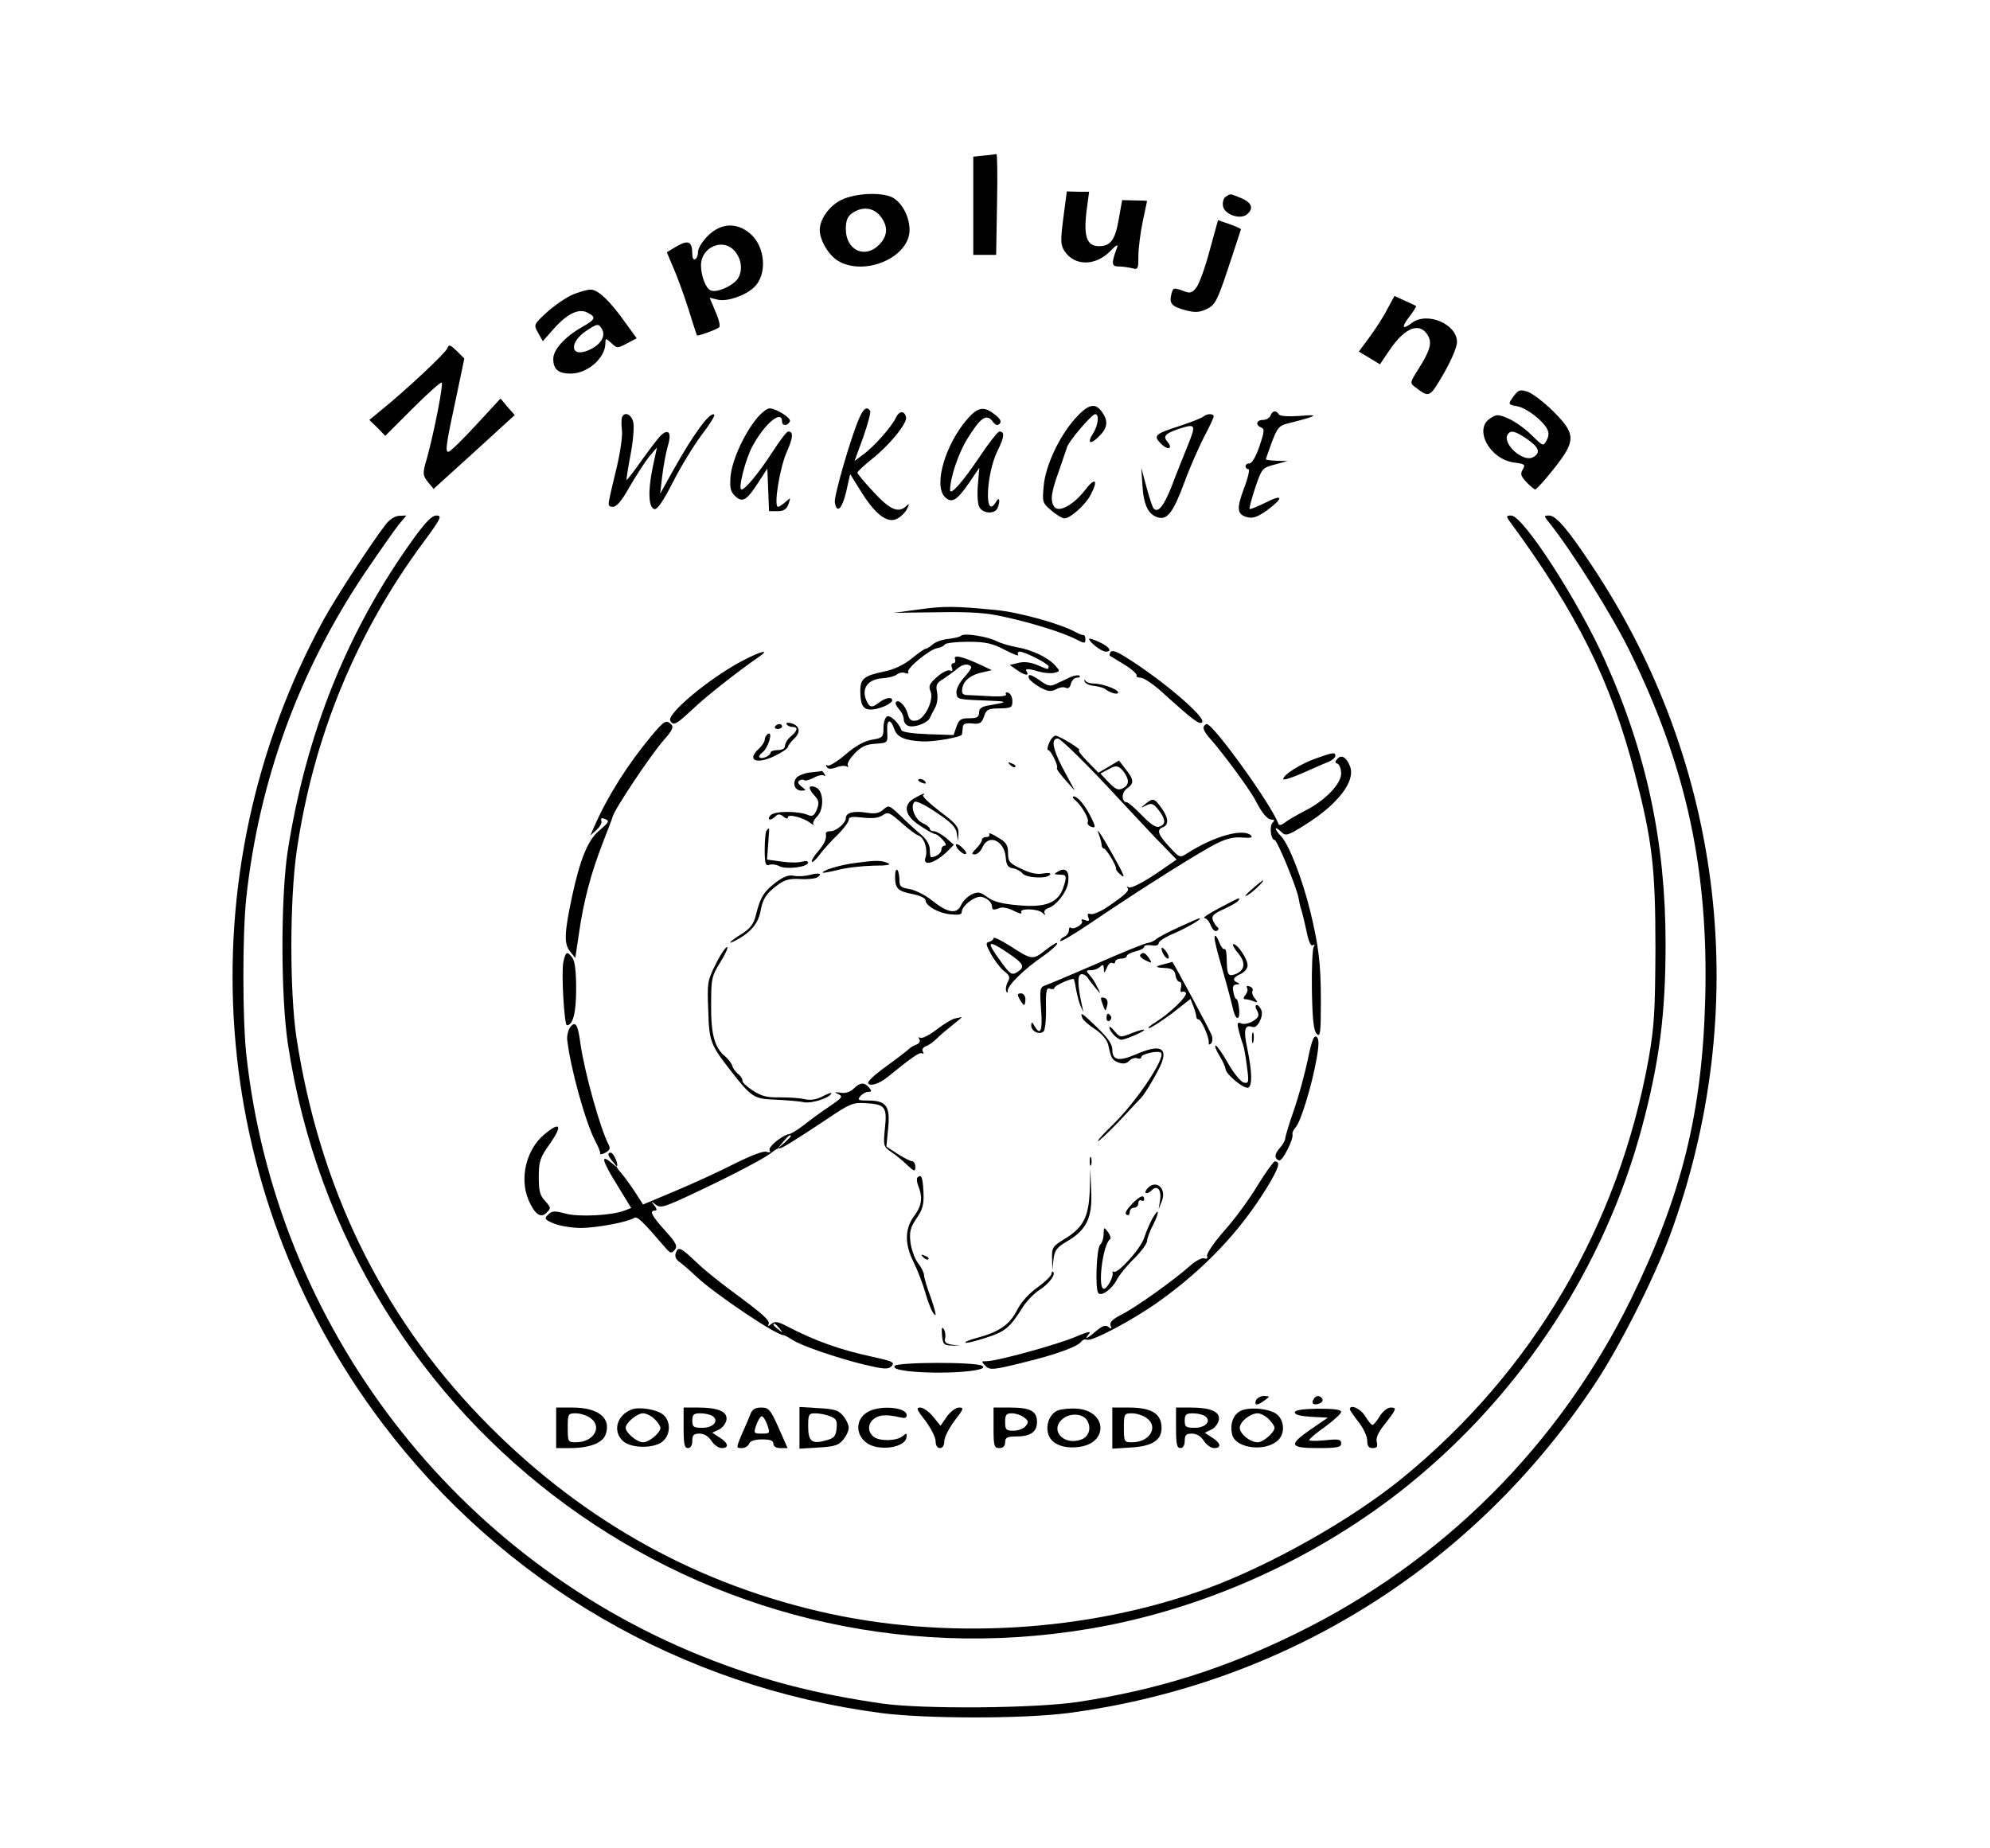 <?xml version="1.0" standalone="no"?>
<!DOCTYPE svg PUBLIC "-//W3C//DTD SVG 20010904//EN"
 "http://www.w3.org/TR/2001/REC-SVG-20010904/DTD/svg10.dtd">
<svg version="1.0" xmlns="http://www.w3.org/2000/svg"
 width="687pt" height="638pt" viewBox="0 0 687 638"
 preserveAspectRatio="xMidYMid meet">

<g transform="translate(0,638) scale(0.1,-0.1)"
fill="#000000" stroke="none">
<path d="M3398 5843 l-38 -4 0 -170 0 -169 40 0 39 0 3 175 c2 96 1 174 -2
173 -3 -1 -22 -3 -42 -5z"/>
<path d="M3671 5628 c-10 -79 -10 -93 4 -115 35 -53 108 -52 159 1 18 19 27
24 23 13 -21 -56 -20 -67 4 -67 13 0 34 -3 47 -6 21 -6 22 -3 22 42 0 27 7 80
15 119 8 38 15 71 15 71 0 1 -19 2 -43 2 l-43 1 -12 -67 c-12 -70 -28 -92 -68
-92 -44 0 -55 37 -41 136 l7 52 -38 0 -39 1 -12 -91z"/>
<path d="M2903 5689 c-40 -20 -73 -66 -73 -103 0 -35 30 -86 62 -106 92 -56
248 11 248 106 0 42 -22 87 -52 108 -33 24 -133 21 -185 -5z m136 -55 c28 -35
26 -69 -4 -99 -49 -50 -115 -19 -115 54 0 30 6 44 22 55 34 24 73 20 97 -10z"/>
<path d="M4232 5701 c-8 -4 -12 -19 -10 -32 4 -29 59 -49 83 -29 24 20 17 40
-20 56 -40 16 -36 16 -53 5z"/>
<path d="M4176 5515 c-15 -58 -36 -115 -46 -128 -16 -20 -22 -21 -49 -10 -29
10 -31 10 -37 -12 -8 -33 0 -43 48 -56 34 -9 48 -8 74 4 29 14 36 27 75 144
23 70 43 130 43 131 1 2 -17 10 -39 18 -22 7 -40 14 -40 14 0 0 -13 -47 -29
-105z"/>
<path d="M2444 5566 c-19 -19 -34 -43 -34 -54 0 -12 -4 -24 -10 -27 -6 -3 -10
4 -10 17 0 44 -13 51 -53 28 l-35 -21 22 -52 c13 -29 36 -92 52 -142 15 -49
29 -91 30 -93 1 -4 68 20 77 28 4 4 -1 28 -13 54 l-20 48 29 -7 c31 -7 93 14
123 42 48 43 41 142 -13 187 -46 39 -101 36 -145 -8z m94 -55 c22 -27 26 -63
11 -90 -14 -26 -73 -53 -95 -44 -17 6 -34 50 -34 87 0 64 79 97 118 47z"/>
<path d="M1973 5361 c-23 -11 -62 -38 -87 -61 -44 -41 -44 -41 -28 -70 l16
-28 38 43 c46 52 87 72 117 55 30 -15 27 -23 -19 -49 -59 -33 -100 -78 -100
-110 0 -36 17 -51 60 -51 58 0 119 53 120 104 0 19 1 19 21 1 19 -18 21 -18
53 -1 l34 18 -37 51 c-55 78 -96 117 -122 117 -13 0 -43 -9 -66 -19z m106
-119 c13 -25 -8 -55 -49 -72 -61 -25 -66 27 -7 67 40 27 44 27 56 5z"/>
<path d="M4789 5312 c-13 -26 -41 -69 -61 -96 l-37 -50 37 -22 36 -22 33 49
c54 80 106 99 134 48 13 -25 5 -51 -34 -113 -30 -47 -30 -49 -11 -63 49 -37
49 -37 98 47 26 45 46 92 46 109 0 62 -103 106 -156 66 -33 -25 -37 -16 -9 21
15 19 25 36 24 37 -2 2 -20 10 -40 19 l-35 16 -25 -46z"/>
<path d="M1544 5177 c-6 -16 -142 -144 -229 -214 l-40 -33 28 -27 27 -28 95
95 c52 52 97 92 100 89 6 -7 -27 -174 -51 -261 -16 -54 -15 -58 3 -82 l20 -24
140 127 140 128 -25 28 -24 29 -85 -92 c-47 -51 -89 -92 -95 -92 -12 0 -8 26
29 198 l26 124 -26 26 c-23 22 -27 24 -33 9z"/>
<path d="M5227 5014 c-22 -30 -22 -31 12 -37 31 -6 86 -48 102 -78 7 -13 6
-26 -2 -40 -11 -21 -12 -20 -52 19 -23 23 -59 48 -80 57 -35 15 -41 15 -63 0
-57 -37 -1 -141 83 -152 37 -5 40 -7 30 -24 -9 -15 -7 -23 13 -44 13 -14 27
-25 30 -25 4 0 33 32 64 71 77 97 77 120 -1 198 -32 32 -72 62 -88 68 -27 9
-32 7 -48 -13z m45 -150 c42 -29 48 -48 20 -63 -34 -18 -107 47 -87 79 10 16
26 12 67 -16z"/>
<path d="M3710 4933 c-55 -63 -101 -162 -107 -232 -5 -55 -4 -58 27 -84 17
-15 38 -27 45 -27 20 0 73 48 90 81 28 53 16 63 -19 17 -40 -52 -92 -80 -107
-57 -14 22 -10 49 17 124 13 39 26 74 27 79 4 20 86 116 98 116 15 0 10 -39
-7 -66 -23 -35 -10 -41 20 -11 30 30 33 53 10 85 -23 33 -48 27 -94 -25z"/>
<path d="M2613 4936 c-45 -55 -86 -146 -91 -201 -3 -41 0 -53 17 -69 25 -23
40 -13 82 53 l28 43 3 -73 3 -74 29 0 c21 0 31 6 38 24 8 24 8 24 -10 8 -10
-9 -22 -17 -26 -17 -16 0 6 136 30 189 22 50 24 71 5 71 -5 0 -28 -30 -52 -67
-47 -73 -96 -133 -109 -133 -13 0 13 104 38 150 43 79 102 127 102 84 0 -16
21 -15 27 2 4 11 -48 44 -70 44 -9 0 -28 -15 -44 -34z"/>
<path d="M2965 4933 c-29 -67 -86 -266 -83 -287 6 -41 25 -24 39 35 l14 62 38
-61 c48 -77 89 -109 122 -94 13 6 29 21 36 34 9 19 9 21 -2 11 -27 -26 -56
-14 -113 48 -31 33 -56 63 -56 67 0 4 23 25 50 47 60 47 122 123 118 144 -5
24 -24 23 -35 -1 -15 -32 -78 -103 -114 -128 l-29 -22 30 82 c16 46 27 87 24
91 -11 18 -24 8 -39 -28z"/>
<path d="M3341 4935 c-78 -89 -119 -231 -79 -271 23 -23 41 -13 83 48 l36 53
-5 -58 c-3 -33 -1 -68 5 -78 12 -23 54 -25 63 -3 10 25 6 41 -5 22 -41 -70
-36 93 5 176 24 48 25 66 6 66 -5 0 -36 -39 -68 -87 -59 -88 -102 -136 -102
-115 0 41 28 126 59 176 45 73 66 89 87 62 10 -14 17 -17 25 -9 7 7 3 17 -17
32 -37 29 -57 26 -93 -14z"/>
<path d="M4386 4945 c-3 -8 -15 -15 -26 -15 -23 0 -27 -18 -6 -26 12 -5 11
-15 -6 -65 -12 -35 -26 -59 -34 -59 -8 0 -14 -4 -14 -10 0 -5 4 -10 10 -10 5
0 -1 -29 -15 -65 -27 -72 -25 -92 12 -101 18 -5 36 2 66 23 59 44 58 59 -3 28
-29 -14 -54 -25 -56 -22 -2 2 7 35 19 72 23 68 25 70 68 81 l44 12 -37 1 c-21
1 -38 3 -38 5 0 2 10 29 21 60 20 52 25 57 63 66 95 24 103 30 35 24 -43 -3
-69 -1 -74 5 -9 15 -22 14 -29 -4z"/>
<path d="M2147 4938 c-2 -7 -2 -26 0 -43 3 -16 -5 -73 -17 -125 -13 -52 -25
-105 -27 -117 -4 -18 -1 -23 13 -23 13 0 32 23 58 70 22 38 52 84 66 102 l28
33 -15 -70 c-17 -83 -14 -139 7 -143 10 -1 31 30 64 95 27 53 71 125 98 161
27 35 47 67 44 70 -14 13 -72 -66 -146 -199 l-41 -74 7 60 c4 33 12 79 19 103
14 45 5 63 -21 41 -9 -7 -38 -46 -67 -86 -28 -40 -52 -71 -54 -70 -1 2 5 41
14 88 9 47 13 97 9 112 -7 28 -31 37 -39 15z"/>
<path d="M4155 4942 c-6 -5 -41 -19 -80 -32 -88 -28 -95 -34 -67 -62 24 -24
43 -18 22 7 -16 19 -7 28 39 44 59 19 61 16 32 -56 -15 -38 -41 -101 -56 -142
-27 -68 -47 -93 -62 -77 -4 3 -15 37 -25 74 l-18 67 4 -61 c4 -69 21 -102 55
-111 32 -8 52 19 92 127 17 47 47 114 65 150 19 35 34 68 34 72 0 11 -24 10
-35 0z"/>
<path d="M1333 4571 c-49 -63 -172 -251 -216 -331 -483 -887 -404 -1970 202
-2773 418 -554 1032 -911 1724 -1002 156 -20 488 -20 644 0 748 99 1399 505
1818 1135 86 129 205 365 260 514 286 777 188 1626 -268 2311 -84 127 -125
175 -149 175 -20 0 -19 -1 6 -32 75 -95 215 -318 275 -442 193 -395 269 -749
258 -1191 -10 -396 -81 -681 -256 -1040 -248 -505 -651 -908 -1156 -1155 -248
-122 -481 -195 -750 -236 -148 -23 -541 -26 -680 -6 -222 32 -398 77 -585 149
-885 340 -1509 1153 -1610 2095 -13 125 -13 412 0 536 44 408 183 787 411
1126 49 72 101 146 115 164 l27 32 -24 -1 c-14 0 -33 -12 -46 -28z"/>
<path d="M1429 4522 c-229 -317 -372 -673 -436 -1082 -24 -161 -24 -499 1
-665 201 -1334 1444 -2241 2766 -2019 396 66 792 245 1105 499 392 318 676
755 804 1235 60 225 81 390 81 632 0 349 -66 659 -208 975 -93 208 -284 503
-325 503 -17 0 -18 -2 -6 -19 233 -317 350 -552 433 -872 60 -232 71 -324 71
-604 -1 -216 -4 -268 -23 -378 -104 -578 -398 -1080 -850 -1450 -178 -145
-453 -300 -675 -382 -413 -151 -910 -180 -1342 -78 -448 105 -838 330 -1165
669 -346 359 -558 798 -637 1314 -23 159 -23 470 1 640 57 393 204 752 438
1068 60 81 65 92 45 92 -16 0 -37 -22 -78 -78z"/>
<path d="M3175 4276 l-90 -12 152 2 c118 2 171 -2 235 -17 92 -20 199 -54 240
-75 33 -17 35 -17 35 0 0 8 -3 14 -6 13 -3 -1 -15 4 -27 10 -51 29 -199 70
-279 77 -133 13 -177 14 -260 2z"/>
<path d="M3318 4185 c-4 -4 -24 -9 -44 -11 -20 -2 -44 -10 -54 -19 -9 -8 -20
-15 -24 -15 -4 0 -26 -15 -49 -34 -27 -22 -61 -38 -96 -45 -68 -14 -81 -25
-81 -66 0 -48 9 -65 36 -65 28 0 74 20 74 32 0 13 -23 9 -44 -7 -27 -21 -35
-19 -47 11 -14 39 8 68 56 72 21 1 44 7 51 13 8 6 21 9 29 5 9 -3 14 -2 10 3
-7 12 73 78 100 83 11 1 23 7 27 13 4 5 40 9 80 9 60 0 83 -5 127 -28 29 -15
50 -23 46 -17 -3 6 -1 11 5 11 18 0 100 -42 100 -51 0 -12 -1 -12 -42 6 -23 9
-45 11 -63 6 l-29 -7 24 -17 c27 -19 44 -22 35 -7 -8 12 1 13 42 1 18 -5 42
-7 53 -4 20 5 20 6 3 25 -25 28 -80 54 -131 63 -23 4 -55 13 -71 21 -34 17
-113 29 -123 19z"/>
<path d="M3760 4174 c0 -11 43 -44 57 -44 24 0 14 16 -22 33 -19 9 -35 14 -35
11z"/>
<path d="M3834 4129 c-3 -6 -4 -11 -3 -13 2 -1 25 -15 51 -31 26 -16 44 -33
42 -37 -3 -4 3 -8 14 -8 10 0 43 -22 73 -49 109 -99 130 -114 139 -105 16 16
-142 150 -267 227 -27 17 -44 23 -49 16z"/>
<path d="M2564 4099 c-116 -61 -264 -185 -250 -208 11 -18 20 -13 77 40 47 45
154 129 229 181 41 28 7 20 -56 -13z"/>
<path d="M3297 4104 c3 -8 0 -14 -6 -14 -6 0 -8 -7 -5 -15 4 -10 2 -14 -7 -10
-8 3 -28 -8 -45 -23 -25 -22 -29 -31 -22 -48 14 -30 -20 -98 -49 -102 -17 -3
-24 3 -29 22 -7 28 -31 53 -41 42 -3 -3 1 -14 10 -24 10 -10 17 -26 17 -36 0
-9 7 -19 15 -22 20 -8 67 9 75 27 4 8 12 25 19 37 7 13 9 36 6 52 -5 24 -2 32
22 46 15 10 37 26 49 36 12 11 28 16 38 12 14 -5 12 -11 -14 -41 -19 -21 -30
-44 -28 -56 3 -23 0 -22 128 -27 49 -2 46 -5 -12 -15 -29 -4 -38 -11 -38 -25
0 -16 -7 -20 -34 -20 -29 0 -36 -5 -44 -29 l-10 -29 -88 3 c-52 2 -90 7 -92
14 -8 24 -39 54 -50 47 -7 -4 -12 -22 -12 -40 0 -31 -3 -34 -39 -40 -26 -4
-57 -21 -92 -51 -28 -24 -57 -42 -62 -38 -6 3 -7 1 -3 -5 5 -8 15 -8 32 -2 14
6 30 7 36 4 6 -4 8 -2 5 3 -4 6 7 24 23 41 22 23 39 32 72 34 43 3 43 3 41 41
-3 44 11 49 25 8 10 -27 36 -38 97 -41 39 -2 135 15 136 24 1 6 2 18 3 26 1
11 10 14 32 12 27 -3 33 1 41 24 8 24 14 28 54 28 40 1 44 3 44 25 0 13 -6 26
-14 29 -8 3 -11 0 -8 -5 4 -6 -16 -9 -51 -7 -31 2 -67 3 -80 4 -18 0 -23 5
-20 23 4 27 30 48 72 56 l30 7 -38 18 c-62 29 -96 37 -89 20z"/>
<path d="M3552 4038 c3 -7 19 -20 38 -31 28 -15 37 -16 56 -7 12 7 27 9 34 5
7 -4 14 1 17 14 3 12 12 21 21 21 8 0 12 3 9 7 -4 3 -18 1 -32 -5 -14 -7 -36
-17 -49 -23 -20 -10 -29 -8 -54 10 -34 24 -45 26 -40 9z"/>
<path d="M3744 4028 c1 -7 16 -15 32 -16 16 -2 34 -7 39 -11 18 -14 45 -21 45
-12 0 11 -55 31 -86 31 -12 0 -25 5 -27 10 -3 6 -4 5 -3 -2z"/>
<path d="M2248 3838 c-80 -96 -150 -206 -197 -313 l-13 -30 22 20 c11 10 19
24 16 31 -3 8 1 11 10 7 20 -7 19 -10 -21 -44 -36 -32 -63 -98 -90 -224 -27
-126 -28 -163 -8 -189 l19 -24 13 87 c16 111 41 205 82 311 18 47 34 87 34 90
4 22 131 213 176 264 29 32 35 46 27 54 -18 18 -24 15 -70 -40z"/>
<path d="M2716 3879 c3 -5 12 -9 20 -9 20 0 18 -13 -6 -33 -11 -9 -20 -24 -20
-32 0 -9 -9 -15 -25 -15 -14 0 -25 -4 -25 -9 0 -11 -31 -24 -38 -16 -3 3 2 11
11 18 19 14 37 74 18 63 -6 -4 -11 -13 -11 -20 0 -7 -9 -21 -20 -31 -44 -40
-9 -56 55 -25 25 12 45 26 45 31 0 4 10 17 21 28 25 23 20 46 -10 54 -12 3
-19 1 -15 -4z"/>
<path d="M2676 3872 c-3 -5 1 -9 9 -9 8 0 15 4 15 9 0 4 -4 8 -9 8 -6 0 -12
-4 -15 -8z"/>
<path d="M4155 3870 c-3 -5 7 -24 24 -42 42 -47 138 -177 156 -213 22 -43 40
-65 56 -65 9 0 10 -3 2 -11 -11 -11 -6 -59 7 -59 9 0 77 -165 83 -201 2 -13 6
-31 9 -39 3 -8 11 -41 18 -73 7 -36 15 -55 22 -51 7 5 8 2 3 -6 -4 -7 -7 -74
-6 -149 2 -103 6 -140 17 -151 12 -12 14 2 14 115 0 127 -8 192 -37 310 -27
110 -73 229 -100 257 -27 28 -24 40 3 13 13 -12 22 -9 78 26 114 71 176 151
157 202 -12 32 -30 43 -44 27 -9 -10 -9 -14 1 -17 6 -3 12 -18 12 -34 0 -36
-56 -94 -126 -129 -27 -14 -58 -32 -68 -40 -13 -10 -20 -11 -23 -4 -21 62
-224 344 -247 344 -3 0 -8 -4 -11 -10z"/>
<path d="M3622 3815 c-6 -14 -8 -25 -3 -25 9 0 36 -57 30 -62 -3 -3 11 -22 48
-63 10 -12 15 -16 11 -10 -3 5 -22 41 -42 78 -32 63 -38 97 -14 97 10 0 107
-96 203 -200 33 -36 93 -99 133 -142 l74 -76 -76 -52 c-44 -29 -82 -48 -89
-44 -6 4 -9 4 -5 -1 9 -9 -4 -22 -65 -64 -26 -18 -54 -30 -62 -27 -10 3 -12 0
-8 -11 5 -13 2 -15 -11 -10 -10 4 -15 3 -11 -3 7 -11 -29 -32 -39 -23 -3 3 -6
-1 -6 -9 0 -9 -7 -18 -15 -22 -8 -3 -15 -10 -15 -15 0 -5 48 23 108 64 165
112 382 249 435 274 32 16 60 22 87 19 26 -2 36 0 29 7 -26 26 -126 -1 -220
-61 -26 -17 -27 -16 -62 22 -40 43 -45 59 -22 68 21 8 19 33 -6 67 -24 33 -28
35 -55 13 -18 -15 -18 -15 3 -5 18 9 25 7 42 -15 25 -32 27 -50 4 -58 -12 -5
-30 7 -61 39 -24 25 -48 45 -52 45 -19 0 -19 34 0 47 26 18 25 31 -4 67 l-23
30 -35 -21 -36 -21 -38 39 c-21 21 -34 39 -29 39 13 0 -67 49 -81 50 -6 0 -16
-11 -22 -25z m271 -126 c3 -13 -2 -23 -15 -30 -17 -9 -25 -6 -50 19 l-29 31
28 15 c25 13 30 13 45 0 9 -9 18 -24 21 -35z"/>
<path d="M4545 3762 c-53 -18 -115 -57 -115 -72 0 -5 28 4 63 19 34 15 74 33
90 39 15 6 27 16 27 22 0 13 -6 13 -65 -8z"/>
<path d="M3487 3739 c7 -7 15 -10 18 -7 3 3 -2 9 -12 12 -14 6 -15 5 -6 -5z"/>
<path d="M2798 3713 c-20 -2 -42 -11 -48 -18 -16 -19 -6 -45 17 -45 17 1 17 1
0 14 -12 10 -15 16 -7 21 6 4 14 4 17 1 3 -3 18 1 33 9 15 8 31 11 35 7 5 -4
5 -1 1 6 -4 6 -8 11 -9 10 -1 -1 -19 -3 -39 -5z"/>
<path d="M3170 3686 c0 -2 7 -7 16 -10 8 -3 12 -2 9 4 -6 10 -25 14 -25 6z"/>
<path d="M2796 3663 c-3 -4 3 -16 14 -28 17 -18 19 -27 10 -50 -8 -20 -15 -25
-28 -20 -36 16 -119 15 -132 0 -15 -18 1 -20 18 -3 8 8 15 8 27 -2 9 -7 15 -8
15 -2 0 13 54 -1 78 -20 10 -7 14 -9 10 -4 -3 4 2 16 13 27 24 24 23 86 -2 99
-9 5 -19 6 -23 3z"/>
<path d="M3157 3624 c-42 -23 -34 -62 21 -96 23 -16 46 -28 51 -28 4 0 16 -9
26 -20 10 -11 13 -20 7 -20 -7 0 -12 -6 -12 -14 0 -12 -20 -26 -36 -26 -2 0
-4 12 -4 26 0 17 -11 36 -31 53 -17 14 -49 43 -71 65 -38 36 -40 37 -58 21
-15 -13 -29 -16 -59 -11 -44 7 -71 0 -71 -19 0 -17 -33 -45 -53 -45 -9 0 -16
-3 -16 -7 3 -20 -3 -34 -27 -63 -15 -17 -24 -33 -21 -36 2 -3 15 9 28 27 13
17 41 48 62 68 20 20 37 43 37 50 0 11 11 12 49 8 33 -4 55 -1 68 8 18 13 24
10 64 -25 24 -22 51 -42 60 -45 20 -7 33 -48 24 -76 -11 -33 35 -19 77 23 l21
21 -27 24 c-15 12 -34 23 -42 23 -8 0 -14 4 -14 8 0 5 -11 14 -25 20 -26 12
-44 57 -28 73 5 5 35 -9 75 -36 51 -34 68 -51 71 -72 l4 -28 2 27 c1 23 -10
36 -64 76 -35 27 -62 52 -58 56 10 10 0 7 -30 -10z"/>
<path d="M3711 3618 c23 -19 51 -67 44 -77 -2 -5 2 -11 10 -15 19 -7 19 -2 -1
37 -20 39 -44 67 -57 67 -6 0 -4 -6 4 -12z"/>
<path d="M2647 3513 c-4 -3 -7 -33 -7 -66 0 -50 3 -58 16 -53 8 3 24 1 35 -5
23 -12 99 -3 99 13 0 5 -9 6 -21 3 -11 -4 -43 -4 -70 0 l-51 7 4 54 c2 30 4
54 3 54 -1 0 -5 -3 -8 -7z"/>
<path d="M3415 3500 c3 -5 -1 -10 -9 -10 -9 0 -16 -4 -16 -10 0 -5 -9 -19 -20
-30 -16 -16 -17 -20 -5 -20 9 0 21 11 27 25 21 47 75 23 80 -35 2 -27 8 -36
25 -38 12 -2 27 -10 33 -18 14 -16 86 -19 95 -4 4 6 -5 7 -24 4 -20 -4 -45 1
-75 16 -41 19 -46 25 -46 55 0 27 -6 37 -36 54 -19 12 -32 17 -29 11z"/>
<path d="M3795 3495 c4 -11 8 -26 8 -32 0 -7 4 -13 8 -13 8 0 44 -60 42 -70
-1 -3 5 -11 13 -18 22 -20 17 -7 -27 71 -42 75 -58 96 -44 62z"/>
<path d="M3300 3463 c0 -13 29 -38 35 -31 3 3 -4 13 -15 23 -11 10 -20 13 -20
8z"/>
<path d="M2950 3400 c-52 -7 -110 -25 -110 -33 0 -2 23 2 52 9 29 8 84 14 123
15 48 0 64 3 50 9 -23 10 -41 10 -115 0z"/>
<path d="M3090 3354 c0 -42 9 -51 60 -61 25 -5 45 -14 45 -21 0 -19 44 -45 86
-49 27 -3 39 -1 39 7 0 23 48 59 70 53 20 -5 35 -20 35 -35 0 -10 6 -11 27 -3
9 4 31 -1 48 -10 18 -9 29 -12 26 -6 -10 16 57 14 73 -1 9 -9 12 -9 7 -1 -3 6
2 14 12 17 30 10 67 58 70 93 4 36 -10 49 -35 34 -16 -9 -16 -10 5 -11 25 0
26 -5 12 -47 -18 -50 -60 -67 -152 -59 -58 5 -87 12 -109 28 -24 18 -32 20
-54 10 -14 -7 -31 -23 -37 -37 -15 -33 -46 -28 -102 17 -22 18 -56 34 -75 38
-31 5 -36 9 -36 32 0 14 -3 30 -7 34 -5 4 -8 -6 -8 -22z"/>
<path d="M2796 3359 c-16 -4 -40 -6 -55 -3 -19 4 -36 -3 -63 -23 -41 -32 -53
-50 -68 -111 -8 -33 -20 -48 -50 -67 -50 -31 -53 -42 -4 -13 40 24 63 54 70
94 7 40 20 60 57 87 25 19 42 24 78 22 25 -2 52 1 59 5 22 13 9 18 -24 9z"/>
<path d="M4320 3308 c-19 -16 -26 -26 -15 -20 18 9 64 53 54 52 -2 -1 -20 -15
-39 -32z"/>
<path d="M4210 3245 c-36 -19 -59 -34 -52 -35 7 0 17 -12 22 -26 6 -14 15 -22
21 -18 7 4 7 9 2 13 -5 3 -12 14 -16 24 -5 14 2 22 38 38 24 11 47 24 50 29 8
13 9 14 -65 -25z"/>
<path d="M4071 3179 c-36 -16 -71 -35 -79 -41 -7 -7 -21 -13 -30 -14 -10 -1
-89 -33 -177 -72 -88 -38 -168 -72 -178 -75 -17 -6 -18 -15 -13 -82 6 -74 -2
-94 -23 -57 -9 15 -10 15 -11 1 0 -20 29 -34 43 -20 5 5 9 42 8 81 -1 60 2 71
14 66 8 -3 15 -1 15 3 0 7 51 31 66 31 2 0 6 -17 9 -37 4 -21 11 -47 16 -58
l9 -20 -4 20 c-15 66 -17 104 -6 110 6 4 18 -1 25 -11 7 -11 21 -28 30 -39 16
-19 16 -19 4 5 -6 14 -18 33 -27 43 -14 15 -13 17 4 17 11 0 25 5 32 12 9 9
12 8 13 -8 0 -16 1 -16 10 4 5 13 13 20 19 17 5 -3 10 -1 10 4 0 6 9 11 20 11
11 0 20 4 20 9 0 5 14 12 30 16 17 4 30 11 30 16 0 5 11 7 25 5 15 -3 25 0 25
7 0 7 25 23 55 35 47 21 100 52 85 51 -3 0 -34 -14 -69 -30z"/>
<path d="M3430 3141 c0 -5 -7 -11 -15 -13 -13 -3 -12 -9 6 -42 12 -22 32 -48
45 -59 20 -15 22 -22 13 -38 -6 -11 -8 -25 -5 -32 3 -7 5 -6 5 3 1 19 58 75
124 120 26 18 47 38 47 43 0 5 -18 -6 -40 -23 -45 -36 -47 -35 -125 15 -30 19
-55 31 -55 26z m52 -53 c53 -36 58 -47 29 -65 -18 -11 -24 -7 -55 36 -54 73
-48 79 26 29z"/>
<path d="M4196 3123 c3 -16 16 -64 29 -108 13 -44 26 -95 30 -112 9 -46 26
-52 23 -9 -2 20 -6 36 -9 36 -4 0 -9 11 -11 25 -4 18 -1 25 11 26 10 0 12 2 4
6 -20 7 -16 19 10 30 13 6 24 19 24 30 0 21 -34 73 -49 73 -5 0 2 -14 16 -31
28 -33 24 -60 -10 -73 -24 -9 -28 -1 -29 49 0 23 -3 41 -8 38 -4 -2 -11 7 -17
21 -13 34 -22 33 -14 -1z"/>
<path d="M2471 3051 c-28 -55 -30 -64 -26 -157 3 -109 7 -120 76 -209 73 -94
82 -100 158 -102 36 -2 80 -5 97 -9 28 -5 94 17 94 32 0 2 -14 -3 -31 -12 -21
-11 -42 -14 -63 -9 -17 4 -55 6 -85 6 -43 -1 -62 4 -93 24 -21 14 -37 29 -35
34 1 5 -6 16 -15 23 -9 7 -18 20 -20 28 -2 8 -13 22 -24 32 -37 30 -50 76 -49
179 0 90 2 99 32 147 18 29 28 52 23 52 -5 0 -23 -26 -39 -59z"/>
<path d="M4010 3105 c0 -15 18 -40 24 -34 3 3 -1 14 -9 25 -8 10 -14 15 -15 9z"/>
<path d="M1945 3059 c-8 -34 3 -219 12 -219 21 0 32 43 32 125 0 59 -4 96 -13
108 -18 24 -23 22 -31 -14z"/>
<path d="M3936 3082 c-2 -4 6 -12 19 -18 22 -11 23 -10 12 7 -13 20 -23 24
-31 11z"/>
<path d="M4015 3050 c-31 -8 -28 -11 15 -13 18 -2 26 -9 28 -24 2 -13 8 -23
14 -23 6 0 8 -9 5 -20 -3 -11 -1 -18 3 -15 5 3 11 1 14 -3 7 -11 -58 -73 -104
-101 -19 -12 -30 -21 -23 -21 6 0 41 23 78 50 l65 51 10 -26 c6 -15 10 -31 10
-36 0 -5 4 -9 8 -9 9 0 36 -60 35 -79 -1 -8 2 -10 8 -4 5 5 6 18 2 29 -10 24
-134 254 -136 253 -1 -1 -15 -5 -32 -9z"/>
<path d="M4305 2969 c4 -5 1 -16 -5 -24 -8 -9 -8 -15 -2 -15 6 0 19 -3 29 -7
16 -6 16 -5 5 10 -8 9 -11 20 -8 26 3 5 -1 12 -10 15 -9 3 -12 2 -9 -5z"/>
<path d="M3520 2930 c6 -11 13 -20 15 -20 3 0 5 9 5 20 0 11 -7 20 -15 20 -13
0 -14 -4 -5 -20z"/>
<path d="M3801 2932 c0 -4 4 -16 8 -26 7 -19 8 -19 13 1 4 14 0 24 -8 27 -8 3
-14 2 -13 -2z"/>
<path d="M4340 2890 c8 -16 6 -22 -13 -35 -13 -8 -32 -13 -41 -9 -14 6 -16 2
-10 -22 4 -16 10 -38 15 -50 4 -11 10 -46 14 -78 7 -53 6 -58 -11 -54 -10 2
-34 31 -54 66 -19 34 -39 62 -43 62 -5 0 1 -15 12 -34 12 -18 21 -40 22 -47 1
-19 66 -72 79 -64 14 8 12 57 -4 135 -14 64 -9 84 18 74 16 -6 38 34 31 57 -4
10 -11 19 -16 19 -6 0 -6 -8 1 -20z"/>
<path d="M3736 2866 c3 -8 23 -26 45 -40 24 -16 41 -37 45 -54 10 -47 13 -52
36 -61 15 -5 27 -4 36 6 8 8 21 12 28 9 8 -3 14 -1 14 4 0 11 59 24 68 15 17
-17 -86 -171 -167 -249 -28 -27 -51 -52 -51 -56 0 -4 33 26 73 68 39 42 74 79
77 82 13 13 57 88 69 117 23 57 -6 68 -89 32 -58 -25 -80 -20 -80 17 0 18 -15
40 -51 75 -54 52 -61 57 -53 35z"/>
<path d="M3820 2864 c0 -8 5 -12 10 -9 6 4 8 11 5 16 -9 14 -15 11 -15 -7z"/>
<path d="M3295 2863 c-10 -3 -39 -20 -63 -39 -25 -19 -49 -31 -55 -27 -6 3 -7
1 -3 -6 4 -6 0 -14 -11 -18 -10 -4 -20 -10 -23 -13 -3 -4 -38 -31 -78 -60 -47
-34 -70 -56 -64 -62 9 -9 39 1 66 23 86 70 111 87 119 82 6 -3 7 -1 3 6 -4 6
0 14 9 18 10 3 27 15 39 27 12 12 37 33 56 48 19 15 33 27 30 26 -3 0 -14 -3
-25 -5z"/>
<path d="M1969 2834 c-7 -9 -12 -29 -11 -43 11 -99 64 -289 98 -353 10 -18 17
-37 16 -41 -1 -4 7 -3 18 3 15 8 18 15 11 28 -29 55 -83 250 -97 347 -9 68
-17 81 -35 59z"/>
<path d="M3830 2832 c0 -13 28 -42 41 -42 14 0 79 28 79 34 0 3 -19 -2 -42
-11 -40 -16 -41 -16 -60 6 -10 13 -18 19 -18 13z"/>
<path d="M4322 2795 c0 -16 2 -22 5 -12 2 9 2 23 0 30 -3 6 -5 -1 -5 -18z"/>
<path d="M4515 2722 c-10 -48 -31 -125 -47 -172 -17 -47 -30 -92 -31 -100 0
-8 -9 -23 -19 -34 -19 -21 -19 -37 -2 -43 11 -4 51 75 46 91 -2 4 4 16 12 25
17 20 55 143 71 234 9 51 9 70 0 77 -9 7 -17 -14 -30 -78z"/>
<path d="M2947 2621 c-11 -11 -28 -17 -45 -14 -22 3 -23 2 -8 -5 17 -8 14 -12
-30 -42 -27 -18 -67 -47 -88 -64 -22 -17 -45 -31 -52 -32 -24 -4 -74 -45 -67
-56 4 -7 0 -9 -11 -5 -10 4 -54 -13 -114 -43 -53 -27 -145 -69 -205 -94 l-107
-45 -27 42 c-15 23 -36 52 -47 65 -12 13 -19 24 -17 25 8 4 -11 47 -20 47 -14
0 -11 -11 9 -34 17 -21 17 -21 -6 -2 -40 34 -34 9 17 -73 l50 -82 -23 -9 c-44
-17 -160 -23 -205 -10 -37 10 -46 9 -59 -4 -14 -14 -12 -17 21 -31 20 -8 62
-15 94 -15 56 1 159 20 183 35 10 6 28 -11 106 -102 18 -21 22 -22 33 -9 11
13 6 24 -33 67 -47 52 -55 69 -35 69 8 0 7 6 -2 18 -13 15 -12 16 4 3 15 -12
26 -10 90 19 133 61 272 132 305 156 17 14 32 22 32 19 0 -6 51 25 168 103 75
51 88 56 130 53 68 -4 75 -13 67 -87 -6 -60 -5 -63 21 -81 15 -10 40 -30 55
-45 26 -24 29 -24 29 -7 0 10 -5 19 -10 19 -6 0 -28 11 -50 25 l-40 26 6 62
c8 77 -6 97 -68 97 -35 0 -39 2 -28 15 7 8 19 15 27 15 13 0 13 3 3 15 -16 19
-31 18 -53 -4z m-217 -164 c0 -2 -10 -12 -22 -23 l-23 -19 19 23 c18 21 26 27
26 19z"/>
<path d="M1879 2463 c-62 -52 -86 -150 -55 -225 22 -51 43 -66 63 -45 16 15
15 18 -5 40 -18 19 -22 35 -22 83 0 54 4 67 40 117 43 62 34 76 -21 30z"/>
<path d="M3762 2370 c0 -14 2 -19 5 -12 2 6 2 18 0 25 -3 6 -5 1 -5 -13z"/>
<path d="M4342 2288 c-27 -46 -79 -117 -115 -157 -36 -41 -63 -81 -60 -88 3
-8 0 -11 -9 -8 -8 3 -30 -8 -49 -25 -53 -48 -189 -145 -237 -169 -32 -16 -42
-27 -38 -38 5 -12 3 -13 -7 -5 -10 8 -20 5 -42 -13 -32 -28 -44 -33 -25 -10 8
10 -7 6 -45 -10 -59 -26 -273 -85 -309 -85 -19 0 -19 -1 -4 -16 15 -15 25 -15
129 11 116 28 192 56 203 74 4 5 12 8 19 5 18 -6 158 68 249 133 156 112 279
241 372 393 41 67 48 90 27 90 -4 0 -31 -37 -59 -82z"/>
<path d="M3762 2270 c-3 -91 -22 -129 -87 -168 -41 -25 -44 -30 -43 -67 l1
-40 4 37 c4 31 11 41 47 62 67 39 88 82 83 175 l-3 76 -2 -75z"/>
<path d="M3167 2314 c-3 -3 -2 -17 4 -31 15 -39 11 -67 -16 -103 -32 -44 -32
-96 -1 -158 13 -26 32 -75 41 -107 9 -33 23 -67 31 -74 8 -9 3 13 -11 54 -14
37 -25 74 -25 82 0 8 -9 27 -21 42 -12 16 -23 49 -26 72 -4 36 0 51 21 82 22
32 26 48 24 93 -3 51 -7 61 -21 48z"/>
<path d="M3960 2275 c-14 -17 0 -21 17 -4 18 18 33 1 28 -34 l-5 -32 11 28
c18 45 -22 77 -51 42z"/>
<path d="M3906 2221 c-17 -18 -24 -31 -17 -35 6 -4 11 0 11 8 0 9 7 16 15 16
8 0 15 7 15 16 0 8 5 12 10 9 6 -3 10 -1 10 4 0 18 -15 12 -44 -18z"/>
<path d="M3978 2172 c-8 -15 -21 -44 -28 -66 -12 -38 -94 -128 -106 -117 -3 3
-4 2 -3 -4 4 -13 -19 -55 -30 -55 -23 0 -4 153 21 171 4 3 1 14 -7 25 -14 18
-14 18 -15 -6 0 -15 -5 -31 -12 -38 -13 -13 -18 -155 -6 -167 11 -12 47 14 64
47 9 17 36 50 60 73 24 24 44 51 44 60 0 8 9 34 21 56 23 46 21 63 -3 21z"/>
<path d="M2333 2054 c-4 -11 0 -22 11 -30 10 -7 37 -30 60 -52 65 -61 278
-204 301 -202 3 0 16 -7 30 -16 32 -21 152 -62 249 -86 69 -16 82 -17 94 -5
12 13 3 17 -65 32 -112 24 -197 54 -297 106 -31 16 -41 18 -54 7 -10 -8 -13
-8 -9 -1 8 12 -18 35 -128 116 -38 28 -92 71 -118 96 -58 55 -65 58 -74 35z
m358 -261 c13 -16 12 -17 -3 -4 -10 7 -18 15 -18 17 0 8 8 3 21 -13z"/>
<path d="M3187 2039 c7 -7 15 -10 18 -7 3 3 -2 9 -12 12 -14 6 -15 5 -6 -5z"/>
<path d="M3630 1982 c0 -7 -22 -28 -48 -47 -30 -21 -58 -52 -72 -81 -26 -49
-61 -73 -139 -94 -23 -6 -41 -13 -38 -16 2 -3 34 5 71 17 68 22 82 34 129 109
13 19 37 44 54 55 33 21 58 53 49 63 -3 3 -6 0 -6 -6z"/>
<path d="M3252 1770 c3 -31 6 -35 33 -36 l30 -1 -28 4 c-22 3 -28 9 -24 23 2
10 0 24 -5 31 -6 10 -8 3 -6 -21z"/>
<path d="M3089 1664 c-6 -8 7 -13 43 -18 114 -13 290 -1 259 18 -22 14 -291
13 -302 0z"/>
<path d="M4336 1545 c-7 -19 5 -19 30 0 19 14 19 14 -2 15 -12 0 -24 -7 -28
-15z"/>
<path d="M4535 1549 c-10 -15 1 -23 20 -15 9 3 13 10 10 16 -8 13 -22 13 -30
-1z"/>
<path d="M1920 1450 l0 -70 49 0 c64 0 110 17 121 45 22 58 -23 95 -115 95
l-55 0 0 -70z m118 34 c43 -30 12 -84 -50 -84 -27 0 -28 2 -28 50 0 48 1 50
28 50 15 0 38 -7 50 -16z"/>
<path d="M2180 1513 c-51 -20 -66 -75 -29 -109 29 -26 109 -26 138 0 26 24 27
67 2 90 -20 19 -85 30 -111 19z m80 -33 c11 -11 20 -24 20 -30 0 -17 -39 -50
-60 -50 -21 0 -60 33 -60 50 0 17 39 50 60 50 11 0 29 -9 40 -20z"/>
<path d="M2360 1450 c0 -56 3 -70 15 -70 9 0 15 9 15 25 0 20 5 25 25 25 15 0
31 -9 41 -25 9 -14 25 -25 35 -25 27 0 24 17 -6 36 l-26 17 23 11 c13 6 24 22
26 34 4 28 -29 42 -99 42 l-49 0 0 -70z m99 41 c25 -16 4 -41 -34 -41 -31 0
-35 3 -35 25 0 21 5 25 28 25 15 0 33 -4 41 -9z"/>
<path d="M2591 1498 c-5 -13 -18 -44 -30 -70 -20 -48 -20 -48 0 -48 11 0 22 7
25 15 4 10 20 15 45 15 28 0 39 -4 39 -15 0 -9 9 -15 24 -15 l25 0 -31 70
c-28 63 -34 70 -60 70 -20 0 -31 -6 -37 -22z m58 -38 c10 -29 9 -30 -19 -30
-28 0 -29 1 -19 30 6 17 15 30 19 30 4 0 13 -13 19 -30z"/>
<path d="M2760 1450 l0 -72 66 4 c55 3 70 8 85 27 11 13 19 31 19 41 0 10 -8
28 -19 41 -15 19 -30 24 -85 27 l-66 4 0 -72z m105 40 c22 -8 26 -15 23 -42
-2 -27 -9 -34 -35 -41 -50 -15 -63 -4 -63 48 0 41 2 45 24 45 14 0 37 -4 51
-10z"/>
<path d="M3000 1507 c-60 -30 -44 -110 26 -123 47 -9 98 6 103 31 3 17 1 18
-13 6 -21 -17 -80 -18 -100 -2 -33 27 -11 72 36 74 13 1 35 -2 51 -6 20 -5 27
-4 27 7 0 26 -86 35 -130 13z"/>
<path d="M3195 1474 c19 -26 35 -57 35 -70 0 -15 6 -24 15 -24 9 0 15 9 15 24
0 13 16 44 35 70 32 41 34 46 16 46 -11 0 -30 -14 -42 -31 l-22 -32 -26 32
c-14 17 -34 31 -44 31 -15 0 -12 -8 18 -46z"/>
<path d="M3430 1450 c0 -63 2 -70 20 -70 13 0 20 7 20 20 0 16 7 20 36 20 51
0 74 15 74 50 0 38 -23 50 -94 50 l-56 0 0 -70z m105 36 c16 -12 17 -16 6 -30
-7 -9 -26 -16 -42 -16 -26 0 -29 4 -29 30 0 25 4 30 23 30 13 0 32 -6 42 -14z"/>
<path d="M3652 1510 c-29 -12 -44 -52 -32 -85 12 -32 53 -48 105 -41 102 13
97 123 -5 132 -25 2 -55 -1 -68 -6z m100 -33 c17 -26 8 -57 -18 -67 -62 -24
-113 33 -64 72 25 20 68 17 82 -5z"/>
<path d="M3840 1449 l0 -71 64 4 c73 4 106 25 106 67 0 50 -34 71 -114 71
l-56 0 0 -71z m118 35 c43 -30 12 -84 -50 -84 -27 0 -28 2 -28 50 0 48 1 50
28 50 15 0 38 -7 50 -16z"/>
<path d="M4060 1450 c0 -56 3 -70 15 -70 9 0 15 9 15 25 0 20 5 25 25 25 15 0
31 -9 41 -25 9 -14 25 -25 35 -25 27 0 24 17 -6 36 l-26 17 23 11 c13 6 24 22
26 34 4 28 -29 42 -99 42 l-49 0 0 -70z m99 41 c25 -16 4 -41 -34 -41 -31 0
-35 3 -35 25 0 21 5 25 28 25 15 0 33 -4 41 -9z"/>
<path d="M4282 1508 c-25 -13 -37 -46 -28 -82 12 -47 113 -60 157 -20 25 22
24 66 -1 89 -23 21 -97 29 -128 13z m98 -28 c11 -11 20 -24 20 -30 0 -16 -39
-50 -58 -50 -26 0 -62 29 -62 50 0 21 36 50 62 50 10 0 27 -9 38 -20z"/>
<path d="M4470 1503 c0 -8 21 -13 57 -15 l57 -3 -57 -39 c-80 -55 -76 -66 23
-66 67 0 80 3 80 16 0 14 -8 16 -55 11 -30 -3 -55 -3 -55 1 0 4 25 25 55 46
30 22 55 45 55 51 0 8 -26 11 -80 11 -55 -1 -80 -5 -80 -13z"/>
<path d="M4660 1514 c0 -3 14 -23 30 -44 17 -21 30 -50 30 -64 0 -19 5 -26 19
-26 14 0 18 5 14 20 -4 14 5 34 24 58 44 56 47 62 24 62 -11 0 -27 -13 -38
-30 -9 -16 -21 -30 -25 -30 -4 0 -15 14 -25 30 -15 26 -53 43 -53 24z"/>
</g>
</svg>
